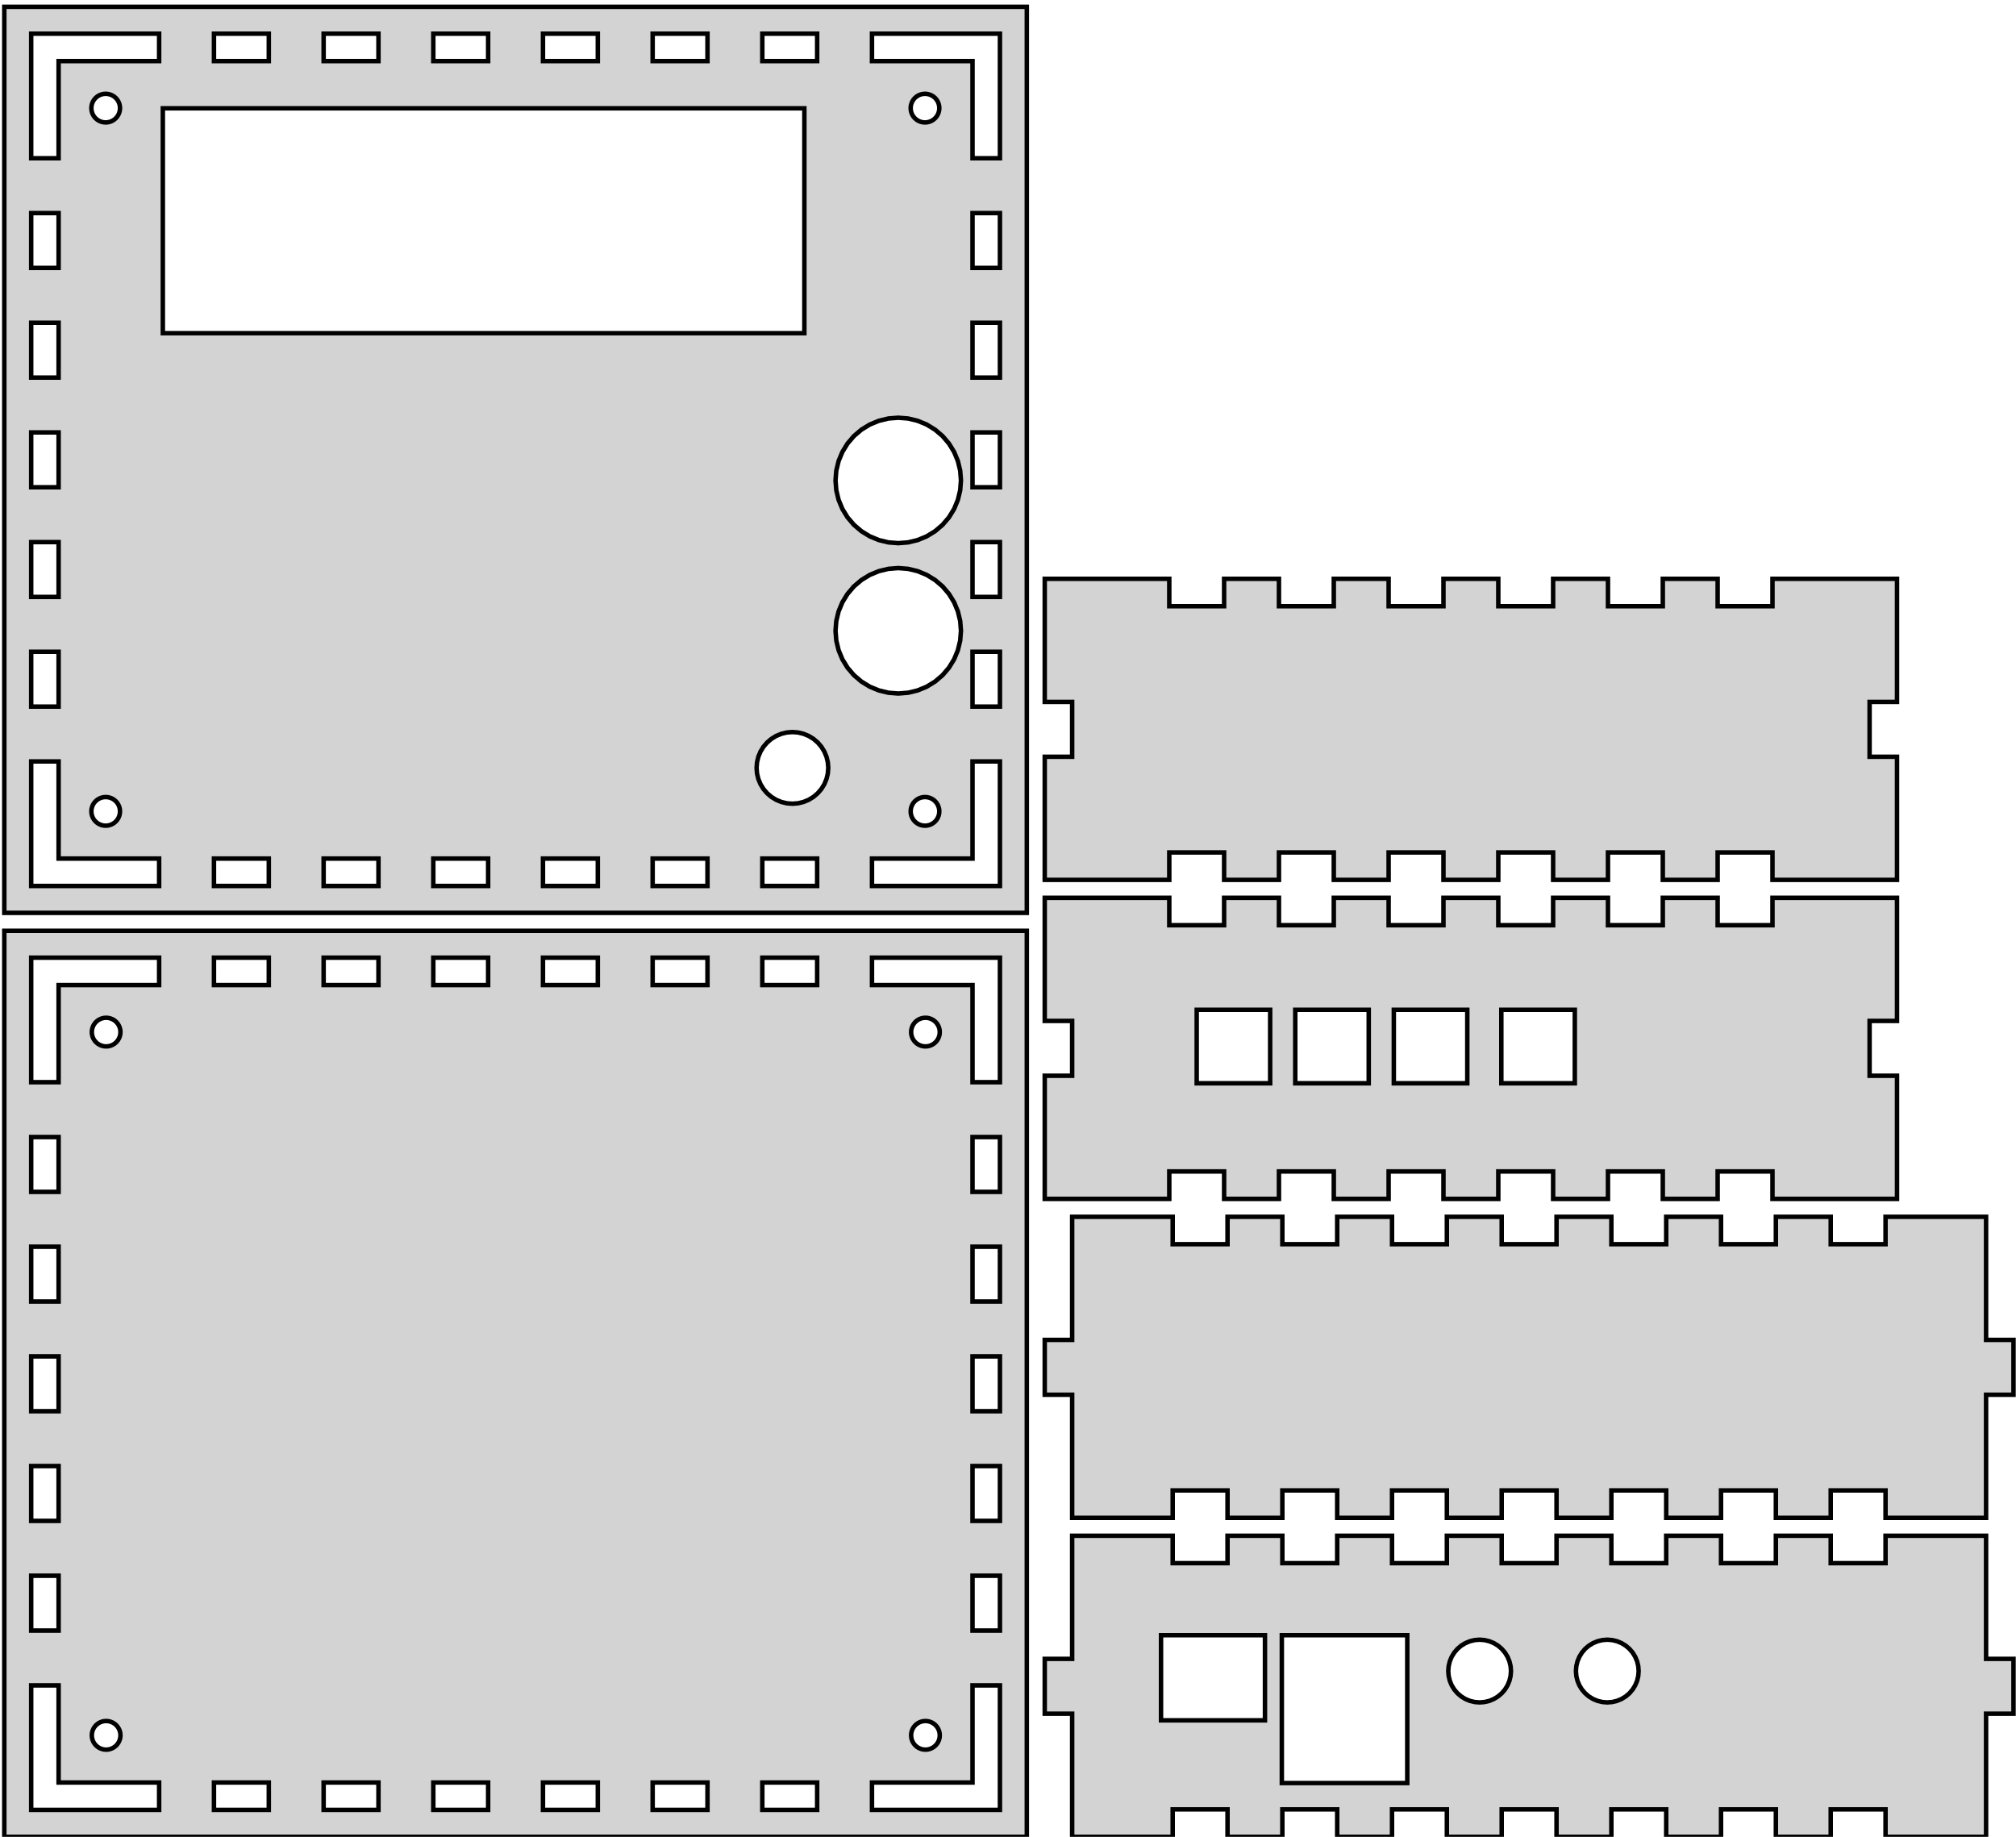 <?xml version="1.0" standalone="no"?>
<!DOCTYPE svg PUBLIC "-//W3C//DTD SVG 1.1//EN" "http://www.w3.org/Graphics/SVG/1.1/DTD/svg11.dtd">
<svg width="225mm" height="205mm" viewBox="-66 -205 225 205" xmlns="http://www.w3.org/2000/svg" version="1.1">
<title>OpenSCAD Model</title>
<path d="
M 48.6,-204.24 L -65.52,-204.24 L -65.52,-103.12 L 48.6,-103.12 z
M 42.54,-187.34 L 42.54,-198.18 L 31.32,-198.18 L 31.32,-201.24 L 45.6,-201.24 L 45.6,-187.34
 z
M 19.08,-198.18 L 19.08,-201.24 L 25.2,-201.24 L 25.2,-198.18 z
M 6.84,-198.18 L 6.84,-201.24 L 12.96,-201.24 L 12.96,-198.18 z
M -5.4,-198.18 L -5.4,-201.24 L 0.72,-201.24 L 0.72,-198.18 z
M -29.88,-198.18 L -29.88,-201.24 L -23.76,-201.24 L -23.76,-198.18 z
M -42.12,-198.18 L -42.12,-201.24 L -36,-201.24 L -36,-198.18 z
M -62.52,-187.34 L -62.52,-201.24 L -48.24,-201.24 L -48.24,-198.18 L -59.46,-198.18 L -59.46,-187.34
 z
M -17.64,-198.18 L -17.64,-201.24 L -11.52,-201.24 L -11.52,-198.18 z
M -54.456,-191.353 L -54.7,-191.411 L -54.932,-191.508 L -55.146,-191.639 L -55.337,-191.802 L -55.5,-191.993
 L -55.631,-192.207 L -55.727,-192.439 L -55.786,-192.683 L -55.805,-192.933 L -55.786,-193.183 L -55.727,-193.428
 L -55.631,-193.66 L -55.5,-193.874 L -55.337,-194.065 L -55.146,-194.228 L -54.932,-194.359 L -54.7,-194.455
 L -54.456,-194.513 L -54.205,-194.533 L -53.955,-194.513 L -53.711,-194.455 L -53.479,-194.359 L -53.265,-194.228
 L -53.074,-194.065 L -52.911,-193.874 L -52.78,-193.66 L -52.684,-193.428 L -52.625,-193.183 L -52.605,-192.933
 L -52.625,-192.683 L -52.684,-192.439 L -52.78,-192.207 L -52.911,-191.993 L -53.074,-191.802 L -53.265,-191.639
 L -53.479,-191.508 L -53.711,-191.411 L -53.955,-191.353 L -54.205,-191.333 z
M 36.984,-191.353 L 36.74,-191.411 L 36.508,-191.508 L 36.294,-191.639 L 36.103,-191.802 L 35.94,-191.993
 L 35.809,-192.207 L 35.713,-192.439 L 35.654,-192.683 L 35.635,-192.933 L 35.654,-193.183 L 35.713,-193.428
 L 35.809,-193.66 L 35.94,-193.874 L 36.103,-194.065 L 36.294,-194.228 L 36.508,-194.359 L 36.74,-194.455
 L 36.984,-194.513 L 37.235,-194.533 L 37.485,-194.513 L 37.729,-194.455 L 37.961,-194.359 L 38.175,-194.228
 L 38.366,-194.065 L 38.529,-193.874 L 38.66,-193.66 L 38.756,-193.428 L 38.815,-193.183 L 38.835,-192.933
 L 38.815,-192.683 L 38.756,-192.439 L 38.66,-192.207 L 38.529,-191.993 L 38.366,-191.802 L 38.175,-191.639
 L 37.961,-191.508 L 37.729,-191.411 L 37.485,-191.353 L 37.235,-191.333 z
M -47.827,-167.813 L -47.827,-192.913 L 23.773,-192.913 L 23.773,-167.813 z
M 42.54,-175.1 L 42.54,-181.22 L 45.6,-181.22 L 45.6,-175.1 z
M -62.52,-175.1 L -62.52,-181.22 L -59.46,-181.22 L -59.46,-175.1 z
M 42.54,-162.86 L 42.54,-168.98 L 45.6,-168.98 L 45.6,-162.86 z
M -62.52,-162.86 L -62.52,-168.98 L -59.46,-168.98 L -59.46,-162.86 z
M 33.155,-144.466 L 32.087,-144.723 L 31.072,-145.143 L 30.136,-145.717 L 29.3,-146.43 L 28.587,-147.265
 L 28.013,-148.202 L 27.593,-149.217 L 27.336,-150.285 L 27.25,-151.38 L 27.336,-152.475 L 27.593,-153.543
 L 28.013,-154.558 L 28.587,-155.494 L 29.3,-156.33 L 30.136,-157.043 L 31.072,-157.617 L 32.087,-158.037
 L 33.155,-158.294 L 34.25,-158.38 L 35.345,-158.294 L 36.413,-158.037 L 37.428,-157.617 L 38.364,-157.043
 L 39.2,-156.33 L 39.913,-155.494 L 40.487,-154.558 L 40.907,-153.543 L 41.164,-152.475 L 41.25,-151.38
 L 41.164,-150.285 L 40.907,-149.217 L 40.487,-148.202 L 39.913,-147.265 L 39.2,-146.43 L 38.364,-145.717
 L 37.428,-145.143 L 36.413,-144.723 L 35.345,-144.466 L 34.25,-144.38 z
M 42.54,-150.62 L 42.54,-156.74 L 45.6,-156.74 L 45.6,-150.62 z
M -62.52,-150.62 L -62.52,-156.74 L -59.46,-156.74 L -59.46,-150.62 z
M 42.54,-138.38 L 42.54,-144.5 L 45.6,-144.5 L 45.6,-138.38 z
M -62.52,-138.38 L -62.52,-144.5 L -59.46,-144.5 L -59.46,-138.38 z
M 33.155,-127.686 L 32.087,-127.943 L 31.072,-128.363 L 30.136,-128.937 L 29.3,-129.65 L 28.587,-130.485
 L 28.013,-131.422 L 27.593,-132.437 L 27.336,-133.505 L 27.25,-134.6 L 27.336,-135.695 L 27.593,-136.763
 L 28.013,-137.778 L 28.587,-138.714 L 29.3,-139.55 L 30.136,-140.263 L 31.072,-140.837 L 32.087,-141.257
 L 33.155,-141.514 L 34.25,-141.6 L 35.345,-141.514 L 36.413,-141.257 L 37.428,-140.837 L 38.364,-140.263
 L 39.2,-139.55 L 39.913,-138.714 L 40.487,-137.778 L 40.907,-136.763 L 41.164,-135.695 L 41.25,-134.6
 L 41.164,-133.505 L 40.907,-132.437 L 40.487,-131.422 L 39.913,-130.485 L 39.2,-129.65 L 38.364,-128.937
 L 37.428,-128.363 L 36.413,-127.943 L 35.345,-127.686 L 34.25,-127.6 z
M 42.54,-126.14 L 42.54,-132.26 L 45.6,-132.26 L 45.6,-126.14 z
M -62.52,-126.14 L -62.52,-132.26 L -59.46,-132.26 L -59.46,-126.14 z
M 21.814,-115.349 L 21.204,-115.496 L 20.624,-115.736 L 20.089,-116.064 L 19.612,-116.472 L 19.204,-116.949
 L 18.876,-117.484 L 18.636,-118.064 L 18.489,-118.674 L 18.44,-119.3 L 18.489,-119.926 L 18.636,-120.536
 L 18.876,-121.116 L 19.204,-121.651 L 19.612,-122.128 L 20.089,-122.536 L 20.624,-122.864 L 21.204,-123.104
 L 21.814,-123.251 L 22.44,-123.3 L 23.066,-123.251 L 23.676,-123.104 L 24.256,-122.864 L 24.791,-122.536
 L 25.268,-122.128 L 25.676,-121.651 L 26.004,-121.116 L 26.244,-120.536 L 26.391,-119.926 L 26.44,-119.3
 L 26.391,-118.674 L 26.244,-118.064 L 26.004,-117.484 L 25.676,-116.949 L 25.268,-116.472 L 24.791,-116.064
 L 24.256,-115.736 L 23.676,-115.496 L 23.066,-115.349 L 22.44,-115.3 z
M 31.32,-106.12 L 31.32,-109.18 L 42.54,-109.18 L 42.54,-120.02 L 45.6,-120.02 L 45.6,-106.12
 z
M -62.52,-106.12 L -62.52,-120.02 L -59.46,-120.02 L -59.46,-109.18 L -48.24,-109.18 L -48.24,-106.12
 z
M 36.984,-112.867 L 36.74,-112.925 L 36.508,-113.022 L 36.294,-113.153 L 36.103,-113.316 L 35.94,-113.507
 L 35.809,-113.721 L 35.713,-113.953 L 35.654,-114.197 L 35.635,-114.447 L 35.654,-114.697 L 35.713,-114.942
 L 35.809,-115.174 L 35.94,-115.388 L 36.103,-115.579 L 36.294,-115.742 L 36.508,-115.873 L 36.74,-115.969
 L 36.984,-116.027 L 37.235,-116.047 L 37.485,-116.027 L 37.729,-115.969 L 37.961,-115.873 L 38.175,-115.742
 L 38.366,-115.579 L 38.529,-115.388 L 38.66,-115.174 L 38.756,-114.942 L 38.815,-114.697 L 38.835,-114.447
 L 38.815,-114.197 L 38.756,-113.953 L 38.66,-113.721 L 38.529,-113.507 L 38.366,-113.316 L 38.175,-113.153
 L 37.961,-113.022 L 37.729,-112.925 L 37.485,-112.867 L 37.235,-112.847 z
M -54.456,-112.867 L -54.7,-112.925 L -54.932,-113.022 L -55.146,-113.153 L -55.337,-113.316 L -55.5,-113.507
 L -55.631,-113.721 L -55.727,-113.953 L -55.786,-114.197 L -55.805,-114.447 L -55.786,-114.697 L -55.727,-114.942
 L -55.631,-115.174 L -55.5,-115.388 L -55.337,-115.579 L -55.146,-115.742 L -54.932,-115.873 L -54.7,-115.969
 L -54.456,-116.027 L -54.205,-116.047 L -53.955,-116.027 L -53.711,-115.969 L -53.479,-115.873 L -53.265,-115.742
 L -53.074,-115.579 L -52.911,-115.388 L -52.78,-115.174 L -52.684,-114.942 L -52.625,-114.697 L -52.605,-114.447
 L -52.625,-114.197 L -52.684,-113.953 L -52.78,-113.721 L -52.911,-113.507 L -53.074,-113.316 L -53.265,-113.153
 L -53.479,-113.022 L -53.711,-112.925 L -53.955,-112.867 L -54.205,-112.847 z
M 19.08,-106.12 L 19.08,-109.18 L 25.2,-109.18 L 25.2,-106.12 z
M 6.84,-106.12 L 6.84,-109.18 L 12.96,-109.18 L 12.96,-106.12 z
M -5.4,-106.12 L -5.4,-109.18 L 0.72,-109.18 L 0.72,-106.12 z
M -17.64,-106.12 L -17.64,-109.18 L -11.52,-109.18 L -11.52,-106.12 z
M -29.88,-106.12 L -29.88,-109.18 L -23.76,-109.18 L -23.76,-106.12 z
M -42.12,-106.12 L -42.12,-109.18 L -36,-109.18 L -36,-106.12 z
M 64.5,-109.86 L 70.62,-109.86 L 70.62,-106.8 L 76.74,-106.8 L 76.74,-109.86 L 82.86,-109.86
 L 82.86,-106.8 L 88.98,-106.8 L 88.98,-109.86 L 95.1,-109.86 L 95.1,-106.8 L 101.22,-106.8
 L 101.22,-109.86 L 107.34,-109.86 L 107.34,-106.8 L 113.46,-106.8 L 113.46,-109.86 L 119.58,-109.86
 L 119.58,-106.8 L 125.7,-106.8 L 125.7,-109.86 L 131.82,-109.86 L 131.82,-106.8 L 145.72,-106.8
 L 145.72,-120.54 L 142.66,-120.54 L 142.66,-126.66 L 145.72,-126.66 L 145.72,-140.4 L 131.82,-140.4
 L 131.82,-137.34 L 125.7,-137.34 L 125.7,-140.4 L 119.58,-140.4 L 119.58,-137.34 L 113.46,-137.34
 L 113.46,-140.4 L 107.34,-140.4 L 107.34,-137.34 L 101.22,-137.34 L 101.22,-140.4 L 95.1,-140.4
 L 95.1,-137.34 L 88.98,-137.34 L 88.98,-140.4 L 82.86,-140.4 L 82.86,-137.34 L 76.74,-137.34
 L 76.74,-140.4 L 70.62,-140.4 L 70.62,-137.34 L 64.5,-137.34 L 64.5,-140.4 L 50.6,-140.4
 L 50.6,-126.66 L 53.66,-126.66 L 53.66,-120.54 L 50.6,-120.54 L 50.6,-106.8 L 64.5,-106.8
 z
M 64.5,-74.26 L 70.62,-74.26 L 70.62,-71.2 L 76.74,-71.2 L 76.74,-74.26 L 82.86,-74.26
 L 82.86,-71.2 L 88.98,-71.2 L 88.98,-74.26 L 95.1,-74.26 L 95.1,-71.2 L 101.22,-71.2
 L 101.22,-74.26 L 107.34,-74.26 L 107.34,-71.2 L 113.46,-71.2 L 113.46,-74.26 L 119.58,-74.26
 L 119.58,-71.2 L 125.7,-71.2 L 125.7,-74.26 L 131.82,-74.26 L 131.82,-71.2 L 145.72,-71.2
 L 145.72,-84.94 L 142.66,-84.94 L 142.66,-91.06 L 145.72,-91.06 L 145.72,-104.8 L 131.82,-104.8
 L 131.82,-101.74 L 125.7,-101.74 L 125.7,-104.8 L 119.58,-104.8 L 119.58,-101.74 L 113.46,-101.74
 L 113.46,-104.8 L 107.34,-104.8 L 107.34,-101.74 L 101.22,-101.74 L 101.22,-104.8 L 95.1,-104.8
 L 95.1,-101.74 L 88.98,-101.74 L 88.98,-104.8 L 82.86,-104.8 L 82.86,-101.74 L 76.74,-101.74
 L 76.74,-104.8 L 70.62,-104.8 L 70.62,-101.74 L 64.5,-101.74 L 64.5,-104.8 L 50.6,-104.8
 L 50.6,-91.06 L 53.66,-91.06 L 53.66,-84.94 L 50.6,-84.94 L 50.6,-71.2 L 64.5,-71.2
 z
M 67.56,-84.1 L 67.56,-92.3 L 75.76,-92.3 L 75.76,-84.1 z
M 78.56,-84.1 L 78.56,-92.3 L 86.76,-92.3 L 86.76,-84.1 z
M 89.56,-84.1 L 89.56,-92.3 L 97.76,-92.3 L 97.76,-84.1 z
M 101.56,-84.1 L 101.56,-92.3 L 109.76,-92.3 L 109.76,-84.1 z
M 48.6,-101.12 L -65.52,-101.12 L -65.52,-0 L 48.6,-0 z
M -62.52,-84.22 L -62.52,-98.12 L -48.24,-98.12 L -48.24,-95.06 L -59.46,-95.06 L -59.46,-84.22
 z
M -42.12,-95.06 L -42.12,-98.12 L -36,-98.12 L -36,-95.06 z
M -5.4,-95.06 L -5.4,-98.12 L 0.72,-98.12 L 0.72,-95.06 z
M -29.88,-95.06 L -29.88,-98.12 L -23.76,-98.12 L -23.76,-95.06 z
M -17.64,-95.06 L -17.64,-98.12 L -11.52,-98.12 L -11.52,-95.06 z
M 42.54,-84.22 L 42.54,-95.06 L 31.32,-95.06 L 31.32,-98.12 L 45.6,-98.12 L 45.6,-84.22
 z
M 19.08,-95.06 L 19.08,-98.12 L 25.2,-98.12 L 25.2,-95.06 z
M 6.84,-95.06 L 6.84,-98.12 L 12.96,-98.12 L 12.96,-95.06 z
M 37.035,-88.233 L 36.791,-88.291 L 36.559,-88.388 L 36.345,-88.519 L 36.154,-88.682 L 35.991,-88.873
 L 35.86,-89.087 L 35.764,-89.319 L 35.705,-89.563 L 35.685,-89.813 L 35.705,-90.064 L 35.764,-90.308
 L 35.86,-90.54 L 35.991,-90.754 L 36.154,-90.945 L 36.345,-91.108 L 36.559,-91.239 L 36.791,-91.335
 L 37.035,-91.394 L 37.285,-91.413 L 37.536,-91.394 L 37.78,-91.335 L 38.012,-91.239 L 38.226,-91.108
 L 38.417,-90.945 L 38.58,-90.754 L 38.711,-90.54 L 38.807,-90.308 L 38.866,-90.064 L 38.885,-89.813
 L 38.866,-89.563 L 38.807,-89.319 L 38.711,-89.087 L 38.58,-88.873 L 38.417,-88.682 L 38.226,-88.519
 L 38.012,-88.388 L 37.78,-88.291 L 37.536,-88.233 L 37.285,-88.213 z
M -54.405,-88.233 L -54.649,-88.291 L -54.881,-88.388 L -55.095,-88.519 L -55.286,-88.682 L -55.449,-88.873
 L -55.58,-89.087 L -55.676,-89.319 L -55.735,-89.563 L -55.755,-89.813 L -55.735,-90.064 L -55.676,-90.308
 L -55.58,-90.54 L -55.449,-90.754 L -55.286,-90.945 L -55.095,-91.108 L -54.881,-91.239 L -54.649,-91.335
 L -54.405,-91.394 L -54.155,-91.413 L -53.904,-91.394 L -53.66,-91.335 L -53.428,-91.239 L -53.214,-91.108
 L -53.023,-90.945 L -52.86,-90.754 L -52.729,-90.54 L -52.633,-90.308 L -52.574,-90.064 L -52.555,-89.813
 L -52.574,-89.563 L -52.633,-89.319 L -52.729,-89.087 L -52.86,-88.873 L -53.023,-88.682 L -53.214,-88.519
 L -53.428,-88.388 L -53.66,-88.291 L -53.904,-88.233 L -54.155,-88.213 z
M 42.54,-71.98 L 42.54,-78.1 L 45.6,-78.1 L 45.6,-71.98 z
M -62.52,-71.98 L -62.52,-78.1 L -59.46,-78.1 L -59.46,-71.98 z
M 42.54,-59.74 L 42.54,-65.86 L 45.6,-65.86 L 45.6,-59.74 z
M -62.52,-59.74 L -62.52,-65.86 L -59.46,-65.86 L -59.46,-59.74 z
M 42.54,-47.5 L 42.54,-53.62 L 45.6,-53.62 L 45.6,-47.5 z
M -62.52,-47.5 L -62.52,-53.62 L -59.46,-53.62 L -59.46,-47.5 z
M 42.54,-35.26 L 42.54,-41.38 L 45.6,-41.38 L 45.6,-35.26 z
M -62.52,-35.26 L -62.52,-41.38 L -59.46,-41.38 L -59.46,-35.26 z
M -62.52,-23.02 L -62.52,-29.14 L -59.46,-29.14 L -59.46,-23.02 z
M 42.54,-23.02 L 42.54,-29.14 L 45.6,-29.14 L 45.6,-23.02 z
M 31.32,-3 L 31.32,-6.06 L 42.54,-6.06 L 42.54,-16.9 L 45.6,-16.9 L 45.6,-3
 z
M -62.52,-3 L -62.52,-16.9 L -59.46,-16.9 L -59.46,-6.06 L -48.24,-6.06 L -48.24,-3
 z
M -54.405,-9.747 L -54.649,-9.806 L -54.881,-9.902 L -55.095,-10.033 L -55.286,-10.196 L -55.449,-10.387
 L -55.58,-10.601 L -55.676,-10.833 L -55.735,-11.077 L -55.755,-11.327 L -55.735,-11.578 L -55.676,-11.822
 L -55.58,-12.054 L -55.449,-12.268 L -55.286,-12.459 L -55.095,-12.622 L -54.881,-12.753 L -54.649,-12.849
 L -54.405,-12.908 L -54.155,-12.927 L -53.904,-12.908 L -53.66,-12.849 L -53.428,-12.753 L -53.214,-12.622
 L -53.023,-12.459 L -52.86,-12.268 L -52.729,-12.054 L -52.633,-11.822 L -52.574,-11.578 L -52.555,-11.327
 L -52.574,-11.077 L -52.633,-10.833 L -52.729,-10.601 L -52.86,-10.387 L -53.023,-10.196 L -53.214,-10.033
 L -53.428,-9.902 L -53.66,-9.806 L -53.904,-9.747 L -54.155,-9.727 z
M 37.035,-9.747 L 36.791,-9.806 L 36.559,-9.902 L 36.345,-10.033 L 36.154,-10.196 L 35.991,-10.387
 L 35.86,-10.601 L 35.764,-10.833 L 35.705,-11.077 L 35.685,-11.327 L 35.705,-11.578 L 35.764,-11.822
 L 35.86,-12.054 L 35.991,-12.268 L 36.154,-12.459 L 36.345,-12.622 L 36.559,-12.753 L 36.791,-12.849
 L 37.035,-12.908 L 37.285,-12.927 L 37.536,-12.908 L 37.78,-12.849 L 38.012,-12.753 L 38.226,-12.622
 L 38.417,-12.459 L 38.58,-12.268 L 38.711,-12.054 L 38.807,-11.822 L 38.866,-11.578 L 38.885,-11.327
 L 38.866,-11.077 L 38.807,-10.833 L 38.711,-10.601 L 38.58,-10.387 L 38.417,-10.196 L 38.226,-10.033
 L 38.012,-9.902 L 37.78,-9.806 L 37.536,-9.747 L 37.285,-9.727 z
M -42.12,-3 L -42.12,-6.06 L -36,-6.06 L -36,-3 z
M -29.88,-3 L -29.88,-6.06 L -23.76,-6.06 L -23.76,-3 z
M -17.64,-3 L -17.64,-6.06 L -11.52,-6.06 L -11.52,-3 z
M -5.4,-3 L -5.4,-6.06 L 0.72,-6.06 L 0.72,-3 z
M 6.84,-3 L 6.84,-6.06 L 12.96,-6.06 L 12.96,-3 z
M 19.08,-3 L 19.08,-6.06 L 25.2,-6.06 L 25.2,-3 z
M 64.88,-38.66 L 71,-38.66 L 71,-35.6 L 77.12,-35.6 L 77.12,-38.66 L 83.24,-38.66
 L 83.24,-35.6 L 89.36,-35.6 L 89.36,-38.66 L 95.48,-38.66 L 95.48,-35.6 L 101.6,-35.6
 L 101.6,-38.66 L 107.72,-38.66 L 107.72,-35.6 L 113.84,-35.6 L 113.84,-38.66 L 119.96,-38.66
 L 119.96,-35.6 L 126.08,-35.6 L 126.08,-38.66 L 132.2,-38.66 L 132.2,-35.6 L 138.32,-35.6
 L 138.32,-38.66 L 144.44,-38.66 L 144.44,-35.6 L 155.66,-35.6 L 155.66,-49.34 L 158.72,-49.34
 L 158.72,-55.46 L 155.66,-55.46 L 155.66,-69.2 L 144.44,-69.2 L 144.44,-66.14 L 138.32,-66.14
 L 138.32,-69.2 L 132.2,-69.2 L 132.2,-66.14 L 126.08,-66.14 L 126.08,-69.2 L 119.96,-69.2
 L 119.96,-66.14 L 113.84,-66.14 L 113.84,-69.2 L 107.72,-69.2 L 107.72,-66.14 L 101.6,-66.14
 L 101.6,-69.2 L 95.48,-69.2 L 95.48,-66.14 L 89.36,-66.14 L 89.36,-69.2 L 83.24,-69.2
 L 83.24,-66.14 L 77.12,-66.14 L 77.12,-69.2 L 71,-69.2 L 71,-66.14 L 64.88,-66.14
 L 64.88,-69.2 L 53.66,-69.2 L 53.66,-55.46 L 50.6,-55.46 L 50.6,-49.34 L 53.66,-49.34
 L 53.66,-35.6 L 64.88,-35.6 z
M 64.88,-3.06 L 71,-3.06 L 71,-0 L 77.12,-0 L 77.12,-3.06 L 83.24,-3.06
 L 83.24,-0 L 89.36,-0 L 89.36,-3.06 L 95.48,-3.06 L 95.48,-0 L 101.6,-0
 L 101.6,-3.06 L 107.72,-3.06 L 107.72,-0 L 113.84,-0 L 113.84,-3.06 L 119.96,-3.06
 L 119.96,-0 L 126.08,-0 L 126.08,-3.06 L 132.2,-3.06 L 132.2,-0 L 138.32,-0
 L 138.32,-3.06 L 144.44,-3.06 L 144.44,-0 L 155.66,-0 L 155.66,-13.74 L 158.72,-13.74
 L 158.72,-19.86 L 155.66,-19.86 L 155.66,-33.6 L 144.44,-33.6 L 144.44,-30.54 L 138.32,-30.54
 L 138.32,-33.6 L 132.2,-33.6 L 132.2,-30.54 L 126.08,-30.54 L 126.08,-33.6 L 119.96,-33.6
 L 119.96,-30.54 L 113.84,-30.54 L 113.84,-33.6 L 107.72,-33.6 L 107.72,-30.54 L 101.6,-30.54
 L 101.6,-33.6 L 95.48,-33.6 L 95.48,-30.54 L 89.36,-30.54 L 89.36,-33.6 L 83.24,-33.6
 L 83.24,-30.54 L 77.12,-30.54 L 77.12,-33.6 L 71,-33.6 L 71,-30.54 L 64.88,-30.54
 L 64.88,-33.6 L 53.66,-33.6 L 53.66,-19.86 L 50.6,-19.86 L 50.6,-13.74 L 53.66,-13.74
 L 53.66,-0 L 64.88,-0 z
M 77.061,-6 L 77.061,-22.5 L 91.061,-22.5 L 91.061,-6 z
M 63.579,-13 L 63.579,-22.5 L 75.179,-22.5 L 75.179,-13 z
M 98.588,-15.043 L 98.054,-15.171 L 97.547,-15.382 L 97.079,-15.668 L 96.661,-16.025 L 96.304,-16.443
 L 96.017,-16.911 L 95.807,-17.418 L 95.679,-17.953 L 95.636,-18.5 L 95.679,-19.047 L 95.807,-19.582
 L 96.017,-20.089 L 96.304,-20.557 L 96.661,-20.975 L 97.079,-21.332 L 97.547,-21.619 L 98.054,-21.829
 L 98.588,-21.957 L 99.136,-22 L 99.683,-21.957 L 100.218,-21.829 L 100.725,-21.619 L 101.193,-21.332
 L 101.611,-20.975 L 101.968,-20.557 L 102.255,-20.089 L 102.465,-19.582 L 102.593,-19.047 L 102.636,-18.5
 L 102.593,-17.953 L 102.465,-17.418 L 102.255,-16.911 L 101.968,-16.443 L 101.611,-16.025 L 101.193,-15.668
 L 100.725,-15.382 L 100.218,-15.171 L 99.683,-15.043 L 99.136,-15 z
M 112.837,-15.043 L 112.303,-15.171 L 111.796,-15.382 L 111.328,-15.668 L 110.91,-16.025 L 110.553,-16.443
 L 110.266,-16.911 L 110.056,-17.418 L 109.928,-17.953 L 109.885,-18.5 L 109.928,-19.047 L 110.056,-19.582
 L 110.266,-20.089 L 110.553,-20.557 L 110.91,-20.975 L 111.328,-21.332 L 111.796,-21.619 L 112.303,-21.829
 L 112.837,-21.957 L 113.385,-22 L 113.933,-21.957 L 114.467,-21.829 L 114.974,-21.619 L 115.442,-21.332
 L 115.86,-20.975 L 116.217,-20.557 L 116.504,-20.089 L 116.714,-19.582 L 116.842,-19.047 L 116.885,-18.5
 L 116.842,-17.953 L 116.714,-17.418 L 116.504,-16.911 L 116.217,-16.443 L 115.86,-16.025 L 115.442,-15.668
 L 114.974,-15.382 L 114.467,-15.171 L 113.933,-15.043 L 113.385,-15 z
" stroke="black" fill="lightgray" stroke-width="0.5"/>
</svg>

